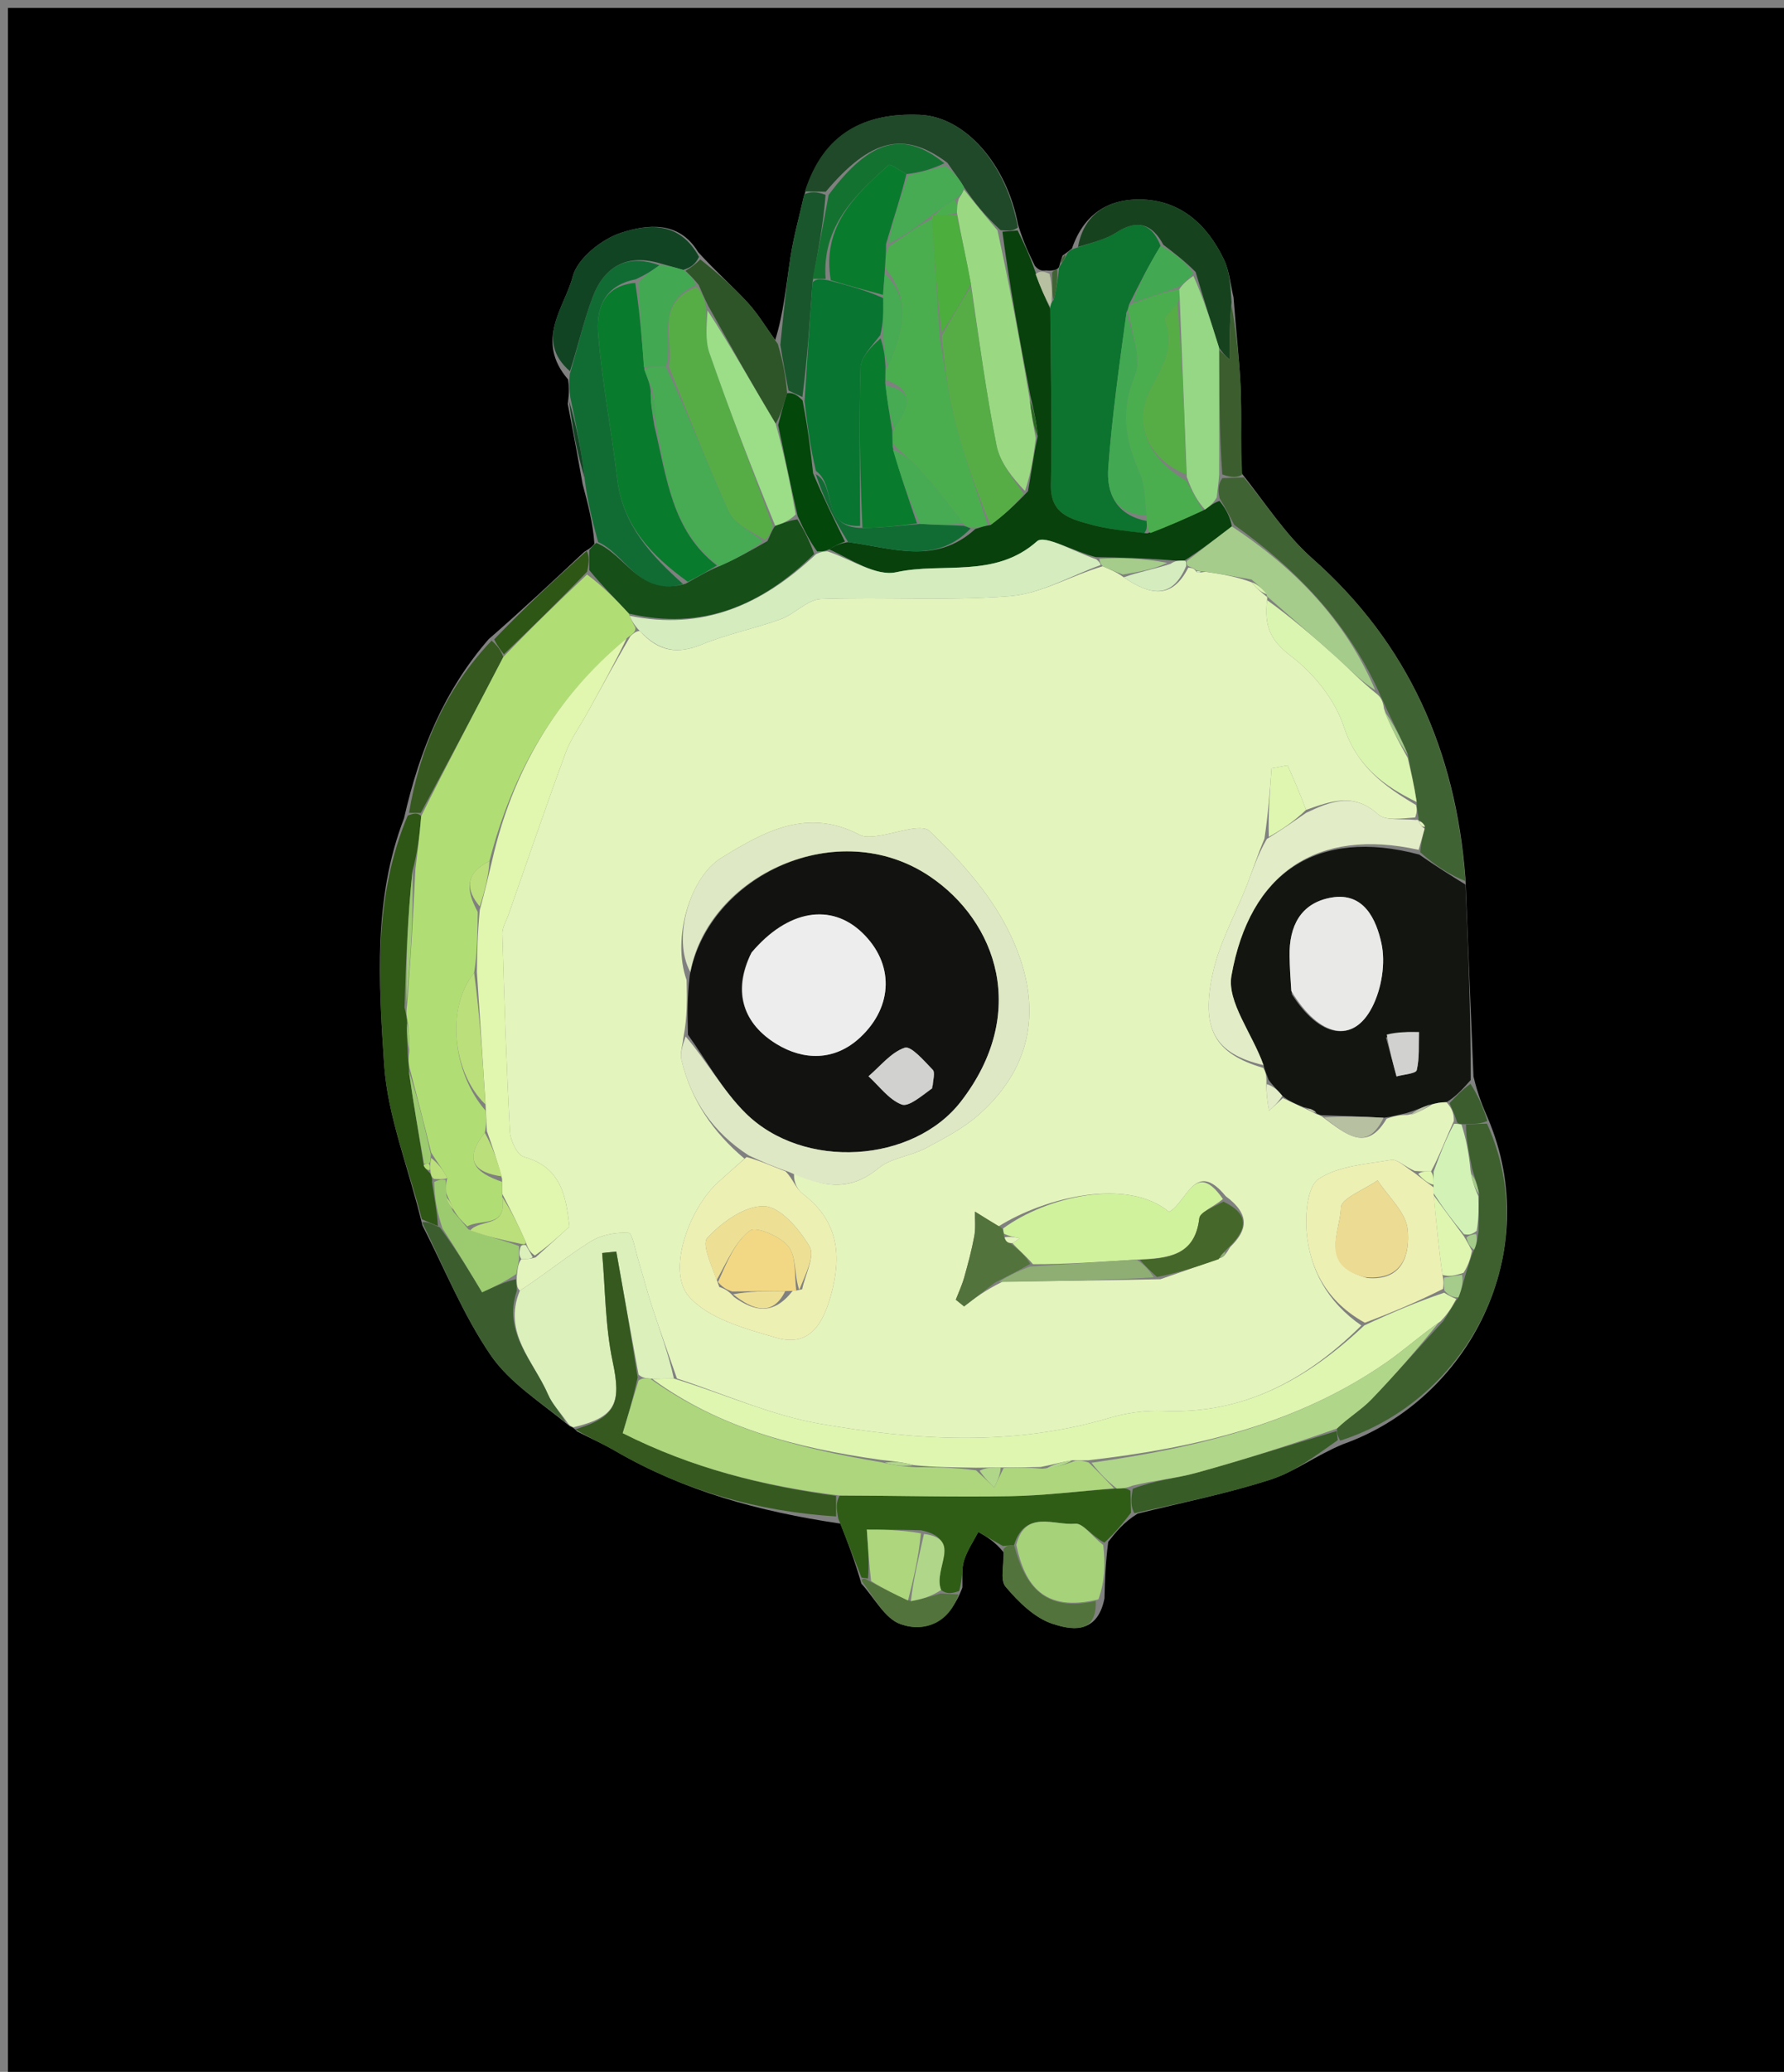 <svg version="1.1" id="Layer_1" xmlns="http://www.w3.org/2000/svg" xmlns:xlink="http://www.w3.org/1999/xlink" x="0px" y="0px"
	 width="100%" viewBox="0 0 224 260" enable-background="new 0 0 224 260" xml:space="preserve">
<rect x="0" y="0" width="224" height="260" fill="#808080" stroke="none"/>
<path fill="#000000" opacity="1" stroke="none" 
	d="
M1,97 
	C1,64.667 1,32.833 1,1 
	C75.667,1 150.333,1 225,1 
	C225,87.667 225,174.333 225,261 
	C150.333,261 75.667,261 1,261 
	C1,206.5 1,152 1,97 
M131.377,33.935 
	C130.933,33.976 130.489,34.018 129.94,33.357 
	C129.218,31.877 128.496,30.397 127.824,28.175 
	C126.415,20.698 121.236,14.642 115.503,14.411 
	C108.423,14.125 103.4,16.722 100.906,24.738 
	C100.348,27.219 99.654,29.679 99.265,32.186 
	C98.715,35.734 98.39,39.317 97.335,42.666 
	C96.183,41.079 95.167,39.368 93.848,37.936 
	C92.006,35.936 89.939,34.145 87.66,31.636 
	C85.262,27.655 81.25,28.16 78.005,29.204 
	C75.552,29.994 72.495,32.431 71.91,34.703 
	C70.924,38.523 67.081,42.7 71.332,47.624 
	C71.424,48.369 71.516,49.114 71.286,50.671 
	C71.88,53.785 72.475,56.898 73.155,60.762 
	C73.802,63.181 74.449,65.599 74.632,68.241 
	C74.417,68.504 74.203,68.767 73.349,69.257 
	C69.562,72.809 65.774,76.362 61.36,80.206 
	C55.893,86.511 52.723,93.901 50.727,102.695 
	C46.857,112.729 47.549,123.264 48.228,133.567 
	C48.66,140.121 51.311,146.53 53.034,153.772 
	C55.832,159.231 58.159,165.012 61.591,170.039 
	C63.971,173.523 67.873,175.968 71.56,178.996 
	C71.56,178.996 72.026,179.108 72.444,179.633 
	C74.053,180.448 75.707,181.187 77.264,182.091 
	C85.85,187.073 95.164,189.672 105.519,191.202 
	C106.404,193.461 107.289,195.72 108.154,198.734 
	C109.777,200.497 111.097,203.131 113.091,203.822 
	C116.222,204.908 119.228,203.559 120.833,199.236 
	C120.883,198.104 120.719,196.906 121.038,195.855 
	C121.422,194.589 122.217,193.447 122.835,192.251 
	C123.865,192.838 124.896,193.424 126.05,194.845 
	C126.081,196.304 125.53,198.255 126.262,199.121 
	C127.879,201.034 129.93,203.064 132.205,203.792 
	C134.197,204.428 137.746,205.332 138.679,200.578 
	C138.736,198.418 138.794,196.259 139.151,193.493 
	C140.103,192.275 141.055,191.058 142.837,189.951 
	C148.418,188.56 154.085,187.435 159.546,185.672 
	C162.551,184.702 165.209,182.657 168.616,181.238 
	C184.471,175.623 193.978,157.121 186.817,140.33 
	C186.202,138.903 185.588,137.476 185.017,135.107 
	C184.679,127.073 184.34,119.038 183.997,110.126 
	C182.772,94.27 176.859,80.746 164.736,70.045 
	C161.457,67.149 159.007,63.313 155.763,59.202 
	C155.778,55.665 155.917,52.122 155.772,48.591 
	C155.627,45.083 155.196,41.587 154.883,37.311 
	C154.499,35.723 154.372,34.011 153.682,32.569 
	C151.56,28.132 148.158,25.047 143.042,25.023 
	C139.133,25.004 136.078,26.86 134.592,31.197 
	C134.346,31.362 134.147,31.571 133.419,32.071 
	C133.288,32.449 133.157,32.828 132.984,33.445 
	C132.984,33.445 132.974,33.688 132.506,33.854 
	C132.506,33.854 132.04,34.021 131.377,33.935 
z"/>
<path fill="#131511" opacity="1" stroke="none" 
	d="
M184.001,111.003 
	C184.34,119.038 184.679,127.073 184.66,135.541 
	C183.533,136.799 182.764,137.625 181.626,138.315 
	C180.775,138.321 180.291,138.461 179.496,138.631 
	C178.431,139.013 177.677,139.366 176.553,139.696 
	C175.489,139.914 174.795,140.153 173.723,140.272 
	C170.895,140.104 168.443,140.056 165.821,139.942 
	C165.651,139.877 165.291,139.813 165.186,139.534 
	C164.719,139.172 164.357,139.089 163.675,138.942 
	C162.595,138.52 161.834,138.161 161.011,137.523 
	C160.41,136.778 159.871,136.312 159.286,135.512 
	C159.032,134.79 158.823,134.402 158.65,133.667 
	C157.229,129.678 154.043,125.732 154.622,122.449 
	C156.898,109.521 165.399,103.818 178.205,107.245 
	C180.271,108.694 182.136,109.848 184.001,111.003 
M162.209,124.776 
	C165.688,130.224 169.926,131.021 172.302,126.364 
	C173.481,124.053 173.999,120.852 173.448,118.356 
	C172.815,115.488 171.314,111.916 167.164,112.639 
	C163.318,113.31 161.851,116.221 161.921,119.963 
	C161.945,121.289 162.011,122.615 162.209,124.776 
M174.031,130.201 
	C174.47,131.829 174.909,133.456 175.349,135.084 
	C176.234,134.832 177.782,134.737 177.886,134.3 
	C178.249,132.771 178.114,131.124 178.168,129.522 
	C176.852,129.5 175.536,129.478 174.031,130.201 
z"/>
<path fill="#0C742E" opacity="1" stroke="none" 
	d="
M133.995,31.824 
	C134.147,31.571 134.346,31.362 135.162,31.096 
	C137.217,30.408 138.842,30.038 140.155,29.187 
	C142.812,27.466 144.646,28.084 145.726,30.859 
	C144.207,33.329 143.033,35.655 141.778,38.186 
	C141.698,38.392 141.656,38.833 141.455,39.146 
	C140.53,45.867 139.633,52.263 139.154,58.689 
	C138.916,61.89 140.119,64.633 143.967,65.378 
	C144.01,66.074 144.039,66.471 143.652,66.913 
	C141.139,66.594 138.997,66.394 136.958,65.825 
	C134.45,65.125 131.869,64.568 131.952,60.841 
	C132.116,53.483 131.919,46.117 131.876,38.532 
	C131.88,38.309 132.043,37.894 132.295,37.632 
	C132.69,36.143 132.832,34.915 132.974,33.688 
	C132.974,33.688 132.984,33.445 133.237,33.149 
	C133.659,32.51 133.827,32.167 133.995,31.824 
z"/>
<path fill="#DBF0BB" opacity="1" stroke="none" 
	d="
M72.026,179.108 
	C72.026,179.108 71.56,178.996 71.29,178.585 
	C70.279,177.137 69.326,176.19 68.833,175.046 
	C67.024,170.845 63.075,167.259 65.274,161.966 
	C68.479,159.88 71.212,157.629 74.19,155.775 
	C75.517,154.95 77.361,154.612 78.926,154.718 
	C79.415,154.751 79.785,156.95 80.16,158.173 
	C80.772,160.172 81.291,162.201 81.946,164.185 
	C82.92,167.135 83.978,170.057 84.612,172.995 
	C83.451,173.014 82.677,173.029 81.634,173.006 
	C81.004,172.94 80.642,172.912 80.175,172.5 
	C79.172,167.097 78.276,162.078 77.38,157.059 
	C76.789,157.121 76.198,157.183 75.608,157.245 
	C76.011,161.798 75.986,166.441 76.931,170.878 
	C78.04,176.081 77.342,177.825 72.026,179.108 
z"/>
<path fill="#08410B" opacity="1" stroke="none" 
	d="
M131.872,38.754 
	C131.919,46.117 132.116,53.483 131.952,60.841 
	C131.869,64.568 134.45,65.125 136.958,65.825 
	C138.997,66.394 141.139,66.594 144.038,66.934 
	C146.909,65.959 148.978,65.009 151.294,63.949 
	C151.949,63.486 152.357,63.133 153.117,62.859 
	C153.969,63.913 154.467,64.889 154.671,66.06 
	C152.595,67.634 150.813,69.014 148.706,70.354 
	C147.948,70.343 147.514,70.372 146.669,70.275 
	C143.501,70.051 140.745,69.952 137.611,69.916 
	C134.823,69.217 131.175,67.064 130.208,67.925 
	C124.913,72.637 118.362,70.53 112.541,71.806 
	C109.981,72.368 106.811,70.15 104.114,68.933 
	C104.902,68.434 105.496,68.197 106.491,68.03 
	C112.112,68.783 117.489,70.925 122.469,66.377 
	C123.192,66.151 123.601,66.009 124.366,65.886 
	C126.115,64.601 127.509,63.298 129.075,61.642 
	C129.515,59.188 129.784,57.088 130.295,54.751 
	C130.163,52.975 129.788,51.438 129.332,49.477 
	C127.993,42.404 126.737,35.755 125.863,29.076 
	C126.756,29.003 127.265,28.96 127.773,28.917 
	C128.496,30.397 129.218,31.877 129.976,34.048 
	C130.632,36.077 131.252,37.416 131.872,38.754 
z"/>
<path fill="#406333" opacity="1" stroke="none" 
	d="
M154.965,65.865 
	C154.467,64.889 153.969,63.913 153.127,62.508 
	C152.888,61.384 152.994,60.69 153.484,60 
	C154.638,59.972 155.407,59.941 156.177,59.909 
	C159.007,63.313 161.457,67.149 164.736,70.045 
	C176.859,80.746 182.772,94.27 183.999,110.565 
	C182.136,109.848 180.271,108.694 178.321,106.941 
	C178.452,105.558 178.667,104.773 178.924,103.712 
	C178.668,103.241 178.371,103.045 178.079,102.881 
	C178.084,102.913 178.121,102.859 178.094,102.548 
	C177.977,101.832 177.886,101.427 177.881,100.644 
	C177.56,98.544 177.155,96.823 176.792,94.754 
	C175.896,92.604 174.957,90.802 173.982,88.707 
	C173.651,87.928 173.355,87.442 173.026,86.604 
	C168.914,77.748 162.541,71.274 154.965,65.865 
z"/>
<path fill="#2F5D16" opacity="1" stroke="none" 
	d="
M142.007,189.841 
	C141.055,191.058 140.103,192.275 138.671,193.584 
	C137.124,192.803 135.975,191.117 135.003,191.214 
	C132.413,191.471 128.718,189.398 127.325,193.891 
	C126.672,193.944 126.299,193.977 125.926,194.01 
	C124.896,193.424 123.865,192.838 122.835,192.251 
	C122.217,193.447 121.422,194.589 121.038,195.855 
	C120.719,196.906 120.883,198.104 120.432,199.659 
	C119.393,200.042 118.755,200.003 118.169,199.529 
	C117.092,196.892 120.932,193.123 115.636,192.034 
	C112.966,191.955 110.68,191.955 108.838,191.955 
	C109.021,194.632 109.141,196.373 108.988,198.084 
	C108.536,198.028 108.355,198.003 108.174,197.978 
	C107.289,195.72 106.404,193.461 105.251,190.569 
	C104.982,189.197 104.98,188.459 105.432,187.678 
	C112.87,187.694 119.855,187.887 126.835,187.761 
	C131.189,187.682 135.534,187.123 140.226,186.797 
	C141.023,186.773 141.477,186.732 141.946,187.084 
	C141.976,188.266 141.992,189.054 142.007,189.841 
z"/>
<path fill="#3D602E" opacity="1" stroke="none" 
	d="
M186.705,141.007 
	C193.978,157.121 184.471,175.623 168.271,180.789 
	C167.891,180.09 167.857,179.839 167.874,179.264 
	C169.356,177.846 170.949,176.908 172.185,175.626 
	C175.201,172.495 178.053,169.205 181.211,165.794 
	C181.915,164.742 182.378,163.876 183.122,162.807 
	C183.569,161.717 183.737,160.829 184.093,159.69 
	C184.46,158.62 184.638,157.802 185.095,156.823 
	C185.442,156.059 185.51,155.454 185.656,154.461 
	C185.697,152.758 185.66,151.443 185.706,149.789 
	C185.487,148.64 185.184,147.83 184.835,146.647 
	C184.424,144.563 184.059,142.853 184.071,141.11 
	C185.2,141.053 185.952,141.03 186.705,141.007 
z"/>
<path fill="#116C34" opacity="1" stroke="none" 
	d="
M75.097,68.018 
	C74.449,65.599 73.802,63.181 73.437,60.309 
	C73.015,56.524 72.311,53.191 71.607,49.858 
	C71.516,49.114 71.424,48.369 71.542,46.961 
	C72.625,43.286 73.307,40.203 74.415,37.282 
	C75.908,33.342 78.831,31.805 82.804,33.297 
	C81.801,34.01 80.999,34.512 79.815,35.054 
	C75.61,35.873 74.868,38.994 75.112,41.958 
	C75.61,48.035 76.79,54.054 77.507,60.118 
	C78.192,65.912 81.751,69.695 85.773,73.297 
	C80.308,74.97 78.673,69.661 75.097,68.018 
z"/>
<path fill="#164F18" opacity="1" stroke="none" 
	d="
M74.864,68.129 
	C78.673,69.661 80.308,74.97 86.102,73.247 
	C87.796,72.294 88.903,71.628 90.312,71.055 
	C92.446,70.124 94.277,69.1 96.356,67.899 
	C96.744,67.146 96.885,66.57 97.339,65.981 
	C98.397,65.639 99.143,65.309 100.125,65.181 
	C101.02,66.652 101.678,67.921 102.222,69.519 
	C95.616,76.012 88.151,79.158 78.952,76.994 
	C77.22,75.11 75.603,73.509 73.99,71.548 
	C73.993,70.469 73.99,69.75 73.988,69.031 
	C74.203,68.767 74.417,68.504 74.864,68.129 
z"/>
<path fill="#35591E" opacity="1" stroke="none" 
	d="
M104.978,187.72 
	C104.98,188.459 104.982,189.197 104.981,190.301 
	C95.164,189.672 85.85,187.073 77.264,182.091 
	C75.707,181.187 74.053,180.448 72.235,179.371 
	C77.342,177.825 78.04,176.081 76.931,170.878 
	C75.986,166.441 76.011,161.798 75.608,157.245 
	C76.198,157.183 76.789,157.121 77.38,157.059 
	C78.276,162.078 79.172,167.097 80.063,172.864 
	C79.462,175.597 78.868,177.583 78.188,179.852 
	C86.808,184.199 95.735,186.477 104.978,187.72 
z"/>
<path fill="#2E5615" opacity="1" stroke="none" 
	d="
M52.967,153.004 
	C51.311,146.53 48.66,140.121 48.228,133.567 
	C47.549,123.264 46.857,112.729 51.191,102.352 
	C52.049,102.01 52.442,102.01 52.888,102.406 
	C52.681,104.885 52.422,106.97 51.798,109.253 
	C51.195,115.003 50.957,120.554 50.792,126.425 
	C50.967,127.17 51.068,127.595 51.097,128.412 
	C51.088,129.857 51.152,130.91 51.187,132.301 
	C51.244,133.079 51.33,133.52 51.336,134.385 
	C51.919,138.551 52.582,142.293 53.205,146.284 
	C53.436,146.709 53.706,146.884 54.043,147.286 
	C54.11,147.512 54.311,147.938 54.244,148.32 
	C54.544,150.451 54.912,152.199 54.981,153.858 
	C54.11,153.513 53.539,153.259 52.967,153.004 
z"/>
<path fill="#1F4928" opacity="1" stroke="none" 
	d="
M127.799,28.546 
	C127.265,28.96 126.756,29.003 125.626,28.877 
	C123.679,27.072 122.355,25.436 121.039,23.485 
	C120.388,22.367 119.727,21.565 118.95,20.422 
	C113.467,16.322 109.25,17.461 103.683,24.058 
	C102.556,24.034 101.805,24.026 101.054,24.019 
	C103.4,16.722 108.423,14.125 115.503,14.411 
	C121.236,14.642 126.415,20.698 127.799,28.546 
z"/>
<path fill="#3C5E2F" opacity="1" stroke="none" 
	d="
M53.001,153.388 
	C53.539,153.259 54.11,153.513 55.252,154.049 
	C57.505,157.133 59.188,159.935 60.534,162.175 
	C62.091,161.455 63.398,160.851 64.777,160.53 
	C64.866,161.197 64.884,161.581 64.902,161.964 
	C63.075,167.259 67.024,170.845 68.833,175.046 
	C69.326,176.19 70.279,177.137 71.058,178.526 
	C67.873,175.968 63.971,173.523 61.591,170.039 
	C58.159,165.012 55.832,159.231 53.001,153.388 
z"/>
<path fill="#16431E" opacity="1" stroke="none" 
	d="
M146.071,30.713 
	C144.646,28.084 142.812,27.466 140.155,29.187 
	C138.842,30.038 137.217,30.408 135.355,30.994 
	C136.078,26.86 139.133,25.004 143.042,25.023 
	C148.158,25.047 151.56,28.132 153.682,32.569 
	C154.372,34.011 154.499,35.723 154.635,37.934 
	C154.387,40.681 154.387,42.804 154.387,45.109 
	C153.823,44.597 153.473,44.279 153.047,43.576 
	C152.025,40.283 151.078,37.375 150.123,34.133 
	C148.767,32.771 147.419,31.742 146.071,30.713 
z"/>
<path fill="#A6D27A" opacity="1" stroke="none" 
	d="
M127.605,193.871 
	C128.718,189.398 132.413,191.471 135.003,191.214 
	C135.975,191.117 137.124,192.803 138.522,193.888 
	C138.794,196.259 138.736,198.418 137.917,200.709 
	C131.176,202.349 128.693,199.066 127.605,193.871 
z"/>
<path fill="#114423" opacity="1" stroke="none" 
	d="
M83.004,33.086 
	C78.831,31.805 75.908,33.342 74.415,37.282 
	C73.307,40.203 72.625,43.286 71.566,46.584 
	C67.081,42.7 70.924,38.523 71.91,34.703 
	C72.495,32.431 75.552,29.994 78.005,29.204 
	C81.25,28.16 85.262,27.655 87.773,32.229 
	C87.282,33.21 86.679,33.598 85.772,33.869 
	C84.647,33.53 83.825,33.308 83.004,33.086 
z"/>
<path fill="#375C26" opacity="1" stroke="none" 
	d="
M167.823,179.587 
	C167.857,179.839 167.891,180.09 167.975,180.719 
	C165.209,182.657 162.551,184.702 159.546,185.672 
	C154.085,187.435 148.418,188.56 142.422,189.896 
	C141.992,189.054 141.976,188.266 142.234,186.825 
	C145.077,185.738 147.705,185.52 150.203,184.831 
	C156.109,183.202 161.953,181.35 167.823,179.587 
z"/>
<path fill="#2E5528" opacity="1" stroke="none" 
	d="
M86.076,33.986 
	C86.679,33.598 87.282,33.21 87.927,32.543 
	C89.939,34.145 92.006,35.936 93.848,37.936 
	C95.167,39.368 96.183,41.079 97.664,43.173 
	C98.328,45.457 98.663,47.234 98.824,49.347 
	C98.335,50.9 98.02,52.117 97.391,53.169 
	C94.422,48.229 91.769,43.455 88.948,38.43 
	C88.46,37.454 88.141,36.727 87.722,35.746 
	C87.107,34.99 86.591,34.488 86.076,33.986 
z"/>
<path fill="#1A562C" opacity="1" stroke="none" 
	d="
M98.998,49.01 
	C98.663,47.234 98.328,45.457 97.981,43.283 
	C98.39,39.317 98.715,35.734 99.265,32.186 
	C99.654,29.679 100.348,27.219 100.98,24.378 
	C101.805,24.026 102.556,24.034 103.663,24.452 
	C103.356,28.239 102.693,31.616 102.019,35.436 
	C101.672,40.564 101.338,45.249 100.749,49.825 
	C99.996,49.481 99.497,49.245 98.998,49.01 
z"/>
<path fill="#35591E" opacity="1" stroke="none" 
	d="
M52.836,102.01 
	C52.442,102.01 52.049,102.01 51.36,102.007 
	C52.723,93.901 55.893,86.511 61.729,80.39 
	C62.487,81.085 62.877,81.596 63.196,82.453 
	C59.695,89.203 56.266,95.606 52.836,102.01 
z"/>
<path fill="#52733B" opacity="1" stroke="none" 
	d="
M127.325,193.891 
	C128.693,199.066 131.176,202.349 137.579,200.923 
	C137.746,205.332 134.197,204.428 132.205,203.792 
	C129.93,203.064 127.879,201.034 126.262,199.121 
	C125.53,198.255 126.081,196.304 125.988,194.428 
	C126.299,193.977 126.672,193.944 127.325,193.891 
z"/>
<path fill="#3C5E2F" opacity="1" stroke="none" 
	d="
M153.123,43.962 
	C153.473,44.279 153.823,44.597 154.387,45.109 
	C154.387,42.804 154.387,40.681 154.638,38.322 
	C155.196,41.587 155.627,45.083 155.772,48.591 
	C155.917,52.122 155.778,55.665 155.97,59.556 
	C155.407,59.941 154.638,59.972 153.463,59.533 
	C153.079,54.029 153.101,48.995 153.123,43.962 
z"/>
<path fill="#2E5615" opacity="1" stroke="none" 
	d="
M63.267,82.107 
	C62.877,81.596 62.487,81.085 62.042,80.244 
	C65.774,76.362 69.562,72.809 73.668,69.144 
	C73.99,69.75 73.993,70.469 73.715,71.738 
	C70.045,75.561 66.656,78.834 63.267,82.107 
z"/>
<path fill="#52733B" opacity="1" stroke="none" 
	d="
M108.164,198.356 
	C108.355,198.003 108.536,198.028 109.103,198.383 
	C110.999,199.427 112.506,200.141 114.368,200.933 
	C115.854,200.663 116.986,200.313 118.118,199.964 
	C118.755,200.003 119.393,200.042 120.347,200.084 
	C119.228,203.559 116.222,204.908 113.091,203.822 
	C111.097,203.131 109.777,200.497 108.164,198.356 
z"/>
<path fill="#114423" opacity="1" stroke="none" 
	d="
M71.446,50.265 
	C72.311,53.191 73.015,56.524 73.394,59.934 
	C72.475,56.898 71.88,53.785 71.446,50.265 
z"/>
<path fill="#3C5E2F" opacity="1" stroke="none" 
	d="
M186.761,140.669 
	C185.952,141.03 185.2,141.053 183.881,141.08 
	C183.315,141.085 182.938,141.01 182.903,140.664 
	C182.577,139.696 182.286,139.073 181.995,138.451 
	C182.764,137.625 183.533,136.799 184.638,136.012 
	C185.588,137.476 186.202,138.903 186.761,140.669 
z"/>
<path fill="#B8C0A2" opacity="1" stroke="none" 
	d="
M131.876,38.532 
	C131.252,37.416 130.632,36.077 130.029,34.398 
	C130.489,34.018 130.933,33.976 131.778,34.362 
	C132.135,35.824 132.089,36.859 132.043,37.894 
	C132.043,37.894 131.88,38.309 131.876,38.532 
z"/>
<path fill="#406333" opacity="1" stroke="none" 
	d="
M132.295,37.632 
	C132.089,36.859 132.135,35.824 132.11,34.405 
	C132.04,34.021 132.506,33.854 132.74,33.771 
	C132.832,34.915 132.69,36.143 132.295,37.632 
z"/>
<path fill="#406333" opacity="1" stroke="none" 
	d="
M133.707,31.948 
	C133.827,32.167 133.659,32.51 133.258,33.03 
	C133.157,32.828 133.288,32.449 133.707,31.948 
z"/>
<path fill="#E4F4BD" opacity="1" stroke="none" 
	d="
M181.626,138.315 
	C182.286,139.073 182.577,139.696 182.543,140.678 
	C181.481,143.034 180.744,145.031 179.675,147.02 
	C178.899,147.012 178.456,147.011 177.641,146.948 
	C176.397,146.415 175.441,145.434 174.67,145.563 
	C171.558,146.082 168.093,146.31 165.587,147.928 
	C164.192,148.829 163.857,152.306 164.049,154.536 
	C164.464,159.35 166.68,163.397 170.934,166.337 
	C163.918,173.284 156.001,177.48 146.064,177.061 
	C143.8,176.966 141.418,177.305 139.24,177.951 
	C127.155,181.532 114.933,180.772 102.837,178.649 
	C96.748,177.58 90.936,174.928 84.999,172.991 
	C83.978,170.057 82.92,167.135 81.946,164.185 
	C81.291,162.201 80.772,160.172 80.16,158.173 
	C79.785,156.95 79.415,154.751 78.926,154.718 
	C77.361,154.612 75.517,154.95 74.19,155.775 
	C71.212,157.629 68.479,159.88 65.274,161.966 
	C64.884,161.581 64.866,161.197 64.888,160.165 
	C65.005,159.013 65.083,158.51 65.465,158.005 
	C66.175,158.003 66.581,158.004 67.252,157.791 
	C68.828,156.378 70.14,155.178 71.504,153.931 
	C71.073,150.159 70.494,146.466 65.784,145.178 
	C64.948,144.949 64.091,143.131 64.03,142.005 
	C63.587,133.732 63.321,125.448 63.077,117.166 
	C63.054,116.399 63.561,115.614 63.832,114.841 
	C66.215,108.04 68.543,101.218 71.026,94.454 
	C71.656,92.736 72.785,91.202 73.68,89.581 
	C75.451,86.372 77.219,83.161 79.17,79.806 
	C79.586,79.457 79.805,79.238 80.314,79.171 
	C82.719,81.827 85.109,82.118 88.131,80.878 
	C91.327,79.565 94.777,78.885 98.034,77.704 
	C99.799,77.063 101.368,75.242 103.072,75.178 
	C110.988,74.882 118.955,75.441 126.833,74.811 
	C130.7,74.501 134.414,72.27 138.462,71.059 
	C139.476,71.506 140.225,71.804 141.096,72.45 
	C144.272,74.607 147.113,75.358 149.2,71.243 
	C149.73,71.262 149.996,71.377 150.228,71.784 
	C150.48,71.909 150.724,71.84 151.372,71.752 
	C153.567,72.066 155.359,72.398 157.153,73.076 
	C157.807,73.905 158.457,74.388 159.094,74.919 
	C159.082,74.968 159.143,74.888 159.098,75.308 
	C158.714,78.56 159.51,80.385 162.091,82.333 
	C164.957,84.496 167.634,87.827 168.735,91.192 
	C170.358,96.152 173.794,98.663 177.795,101.023 
	C177.886,101.427 177.977,101.832 177.685,102.585 
	C175.855,102.718 173.948,103.011 173.045,102.194 
	C169.934,99.38 167.035,100.576 163.988,101.633 
	C163.208,99.521 162.439,97.781 161.669,96.041 
	C160.999,96.167 160.328,96.293 159.658,96.419 
	C159.444,99.276 159.23,102.132 158.765,105.255 
	C157.872,107.357 157.285,109.213 156.579,111.023 
	C155.162,114.654 153.187,118.148 152.329,121.901 
	C150.676,129.134 152.531,132.23 158.614,134.014 
	C158.823,134.402 159.032,134.79 159.012,135.715 
	C158.972,137.3 159.159,138.348 159.347,139.395 
	C159.923,138.864 160.498,138.333 161.073,137.802 
	C161.834,138.161 162.595,138.52 163.869,139.114 
	C164.685,139.504 164.988,139.658 165.291,139.813 
	C165.291,139.813 165.651,139.877 166.069,140.174 
	C169.045,142.374 171.606,144.632 174.1,140.392 
	C174.795,140.153 175.489,139.914 176.745,139.914 
	C178.14,139.636 178.974,139.119 179.808,138.602 
	C180.291,138.461 180.775,138.321 181.626,138.315 
M145.709,160.531 
	C148.145,159.693 150.582,158.856 153.433,157.783 
	C153.717,157.618 153.932,157.389 154.465,156.496 
	C156.613,154.4 157.044,152.44 153.898,150.108 
	C150.033,145.385 149.02,150.949 146.779,152.081 
	C141.602,147.761 131.33,150.183 125.383,153.897 
	C124.394,153.28 123.405,152.663 122.416,152.047 
	C122.398,153.077 122.515,154.132 122.331,155.132 
	C122.008,156.887 121.54,158.62 121.055,160.341 
	C120.788,161.285 120.363,162.185 120.01,163.104 
	C120.356,163.384 120.702,163.663 121.049,163.943 
	C122.353,162.939 123.657,161.936 125.901,160.832 
	C132.23,160.761 138.559,160.689 145.709,160.531 
M93.48,145.407 
	C92.374,146.391 91.259,147.365 90.164,148.362 
	C86.485,151.711 83.703,159.502 86.497,162.696 
	C88.957,165.508 93.588,166.744 97.492,167.88 
	C101.548,169.061 103.308,166.235 104.317,162.605 
	C105.726,157.535 105.283,153.198 100.769,149.797 
	C99.945,149.176 99.573,147.956 99.731,147.11 
	C103.353,149.034 106.749,149.54 110.308,146.603 
	C111.89,145.298 114.334,145.1 116.225,144.095 
	C118.597,142.834 121.062,141.548 123.037,139.772 
	C130.545,133.017 130.694,124.714 126.447,116.456 
	C124.106,111.904 120.454,107.861 116.721,104.291 
	C115.643,103.26 112.237,104.694 109.892,104.936 
	C109.244,105.003 108.47,105.044 107.929,104.761 
	C101.363,101.319 95.958,104.326 90.521,107.685 
	C86.659,110.072 84.334,117.754 86.206,122.984 
	C86.264,125.273 86.322,127.563 85.794,130.289 
	C85.704,131.2 85.365,132.171 85.565,133.013 
	C86.774,138.109 89.578,142.134 93.48,145.407 
M78.46,152.492 
	C78.46,152.492 78.517,152.465 78.46,152.492 
z"/>
<path fill="#E9E9E8" opacity="1" stroke="none" 
	d="
M162.133,124.358 
	C162.011,122.615 161.945,121.289 161.921,119.963 
	C161.851,116.221 163.318,113.31 167.164,112.639 
	C171.314,111.916 172.815,115.488 173.448,118.356 
	C173.999,120.852 173.481,124.053 172.302,126.364 
	C169.926,131.021 165.688,130.224 162.133,124.358 
z"/>
<path fill="#E2ECC6" opacity="1" stroke="none" 
	d="
M158.65,133.667 
	C152.531,132.23 150.676,129.134 152.329,121.901 
	C153.187,118.148 155.162,114.654 156.579,111.023 
	C157.285,109.213 157.872,107.357 159.061,105.287 
	C161.072,104.036 162.536,103.02 164,102.005 
	C167.035,100.576 169.934,99.38 173.045,102.194 
	C173.948,103.011 175.855,102.718 177.711,102.896 
	C178.121,102.859 178.084,102.913 178.158,103.107 
	C178.383,103.592 178.6,103.82 178.882,103.987 
	C178.667,104.773 178.452,105.558 178.12,106.647 
	C165.399,103.818 156.898,109.521 154.622,122.449 
	C154.043,125.732 157.229,129.678 158.65,133.667 
z"/>
<path fill="#D1D1CF" opacity="1" stroke="none" 
	d="
M174.125,129.829 
	C175.536,129.478 176.852,129.5 178.168,129.522 
	C178.114,131.124 178.249,132.771 177.886,134.3 
	C177.782,134.737 176.234,134.832 175.349,135.084 
	C174.909,133.456 174.47,131.829 174.125,129.829 
z"/>
<path fill="#B8C0A2" opacity="1" stroke="none" 
	d="
M173.723,140.272 
	C171.606,144.632 169.045,142.374 166.239,140.239 
	C168.443,140.056 170.895,140.104 173.723,140.272 
z"/>
<path fill="#E2ECC6" opacity="1" stroke="none" 
	d="
M161.011,137.523 
	C160.498,138.333 159.923,138.864 159.347,139.395 
	C159.159,138.348 158.972,137.3 159.058,136.049 
	C159.871,136.312 160.41,136.778 161.011,137.523 
z"/>
<path fill="#B8C0A2" opacity="1" stroke="none" 
	d="
M179.496,138.631 
	C178.974,139.119 178.14,139.636 177.115,139.935 
	C177.677,139.366 178.431,139.013 179.496,138.631 
z"/>
<path fill="#B8C0A2" opacity="1" stroke="none" 
	d="
M165.186,139.534 
	C164.988,139.658 164.685,139.504 164.188,139.178 
	C164.357,139.089 164.719,139.172 165.186,139.534 
z"/>
<path fill="#4AAE4E" opacity="1" stroke="none" 
	d="
M151.046,64.058 
	C148.978,65.009 146.909,65.959 144.455,66.889 
	C144.039,66.471 144.01,66.074 143.982,64.96 
	C143.719,62.638 143.769,60.895 143.131,59.457 
	C141.329,55.398 140.609,51.659 142.48,47.172 
	C143.427,44.902 142.007,41.644 141.656,38.833 
	C141.656,38.833 141.698,38.392 142.148,38.147 
	C144.402,37.267 146.207,36.634 148.063,36.323 
	C148.124,37.081 148.135,37.516 147.823,38.128 
	C147.066,38.962 146.117,39.81 146.279,40.249 
	C147.496,43.558 146.004,45.953 144.479,48.805 
	C142.138,53.182 144.272,57.717 148.956,60.332 
	C149.706,61.793 150.376,62.926 151.046,64.058 
z"/>
<path fill="#42A952" opacity="1" stroke="none" 
	d="
M141.455,39.146 
	C142.007,41.644 143.427,44.902 142.48,47.172 
	C140.609,51.659 141.329,55.398 143.131,59.457 
	C143.769,60.895 143.719,62.638 143.969,64.661 
	C140.119,64.633 138.916,61.89 139.154,58.689 
	C139.633,52.263 140.53,45.867 141.455,39.146 
z"/>
<path fill="#42A952" opacity="1" stroke="none" 
	d="
M148.012,36 
	C146.207,36.634 144.402,37.267 142.228,37.941 
	C143.033,35.655 144.207,33.329 145.726,30.859 
	C147.419,31.742 148.767,32.771 149.835,34.294 
	C149.041,35.193 148.526,35.596 148.012,36 
z"/>
<path fill="#DEF6B0" opacity="1" stroke="none" 
	d="
M84.612,172.995 
	C90.936,174.928 96.748,177.58 102.837,178.649 
	C114.933,180.772 127.155,181.532 139.24,177.951 
	C141.418,177.305 143.8,176.966 146.064,177.061 
	C156.001,177.48 163.918,173.284 171.303,166.327 
	C174.885,164.662 178.027,163.343 181.331,162.224 
	C181.942,162.62 182.392,162.815 182.842,163.01 
	C182.378,163.876 181.915,164.742 180.866,165.818 
	C178.222,167.68 176.253,169.459 174.092,170.96 
	C162.941,178.703 150.192,181.696 136.653,183.253 
	C135.883,183.26 135.443,183.292 134.649,183.249 
	C133.218,183.491 132.142,183.809 130.646,184.098 
	C128.824,184.119 127.422,184.168 125.642,184.157 
	C124.502,184.143 123.74,184.189 122.535,184.186 
	C119.707,184.134 117.322,184.129 114.704,183.859 
	C113.312,183.483 112.153,183.371 110.573,183.201 
	C100.04,181.72 90.321,179.2 81.903,173.044 
	C82.677,173.029 83.451,173.014 84.612,172.995 
z"/>
<path fill="#ADD67D" opacity="1" stroke="none" 
	d="
M135.003,183.324 
	C135.443,183.292 135.883,183.26 136.71,183.537 
	C138.025,184.824 138.954,185.802 139.884,186.779 
	C135.534,187.123 131.189,187.682 126.835,187.761 
	C119.855,187.887 112.87,187.694 105.432,187.678 
	C95.735,186.477 86.808,184.199 78.188,179.852 
	C78.868,177.583 79.462,175.597 80.169,173.248 
	C80.642,172.912 81.004,172.94 81.634,173.006 
	C90.321,179.2 100.04,181.72 110.665,183.496 
	C112.432,183.94 113.685,184.032 114.937,184.124 
	C117.322,184.129 119.707,184.134 122.558,184.515 
	C123.625,185.485 124.227,186.079 124.828,186.672 
	C125.226,185.854 125.623,185.035 126.02,184.217 
	C127.422,184.168 128.824,184.119 130.878,184.312 
	C132.688,184.144 133.846,183.734 135.003,183.324 
z"/>
<path fill="#D4ECBE" opacity="1" stroke="none" 
	d="
M138.198,70.909 
	C134.414,72.27 130.7,74.501 126.833,74.811 
	C118.955,75.441 110.988,74.882 103.072,75.178 
	C101.368,75.242 99.799,77.063 98.034,77.704 
	C94.777,78.885 91.327,79.565 88.131,80.878 
	C85.109,82.118 82.719,81.827 80.086,78.927 
	C79.392,78.105 79.228,77.691 79.065,77.277 
	C88.151,79.158 95.616,76.012 102.487,69.523 
	C103.217,69.196 103.568,69.196 103.919,69.195 
	C106.811,70.15 109.981,72.368 112.541,71.806 
	C118.362,70.53 124.913,72.637 130.208,67.925 
	C131.175,67.064 134.823,69.217 137.649,70.183 
	C138.109,70.561 138.153,70.735 138.198,70.909 
z"/>
<path fill="#4AAE4E" opacity="1" stroke="none" 
	d="
M124.01,65.868 
	C123.601,66.009 123.192,66.151 122.189,66.23 
	C121.396,66.104 121.196,66.041 120.92,65.643 
	C119.015,63.116 117.241,60.874 115.333,58.753 
	C114.404,57.721 113.224,56.916 112.116,55.673 
	C112.057,54.888 112.039,54.438 112.277,53.769 
	C114.005,51.264 115.089,49.067 111.206,47.671 
	C111.164,46.887 111.171,46.438 111.535,45.859 
	C113.313,41.72 114.523,37.725 111.152,33.63 
	C111.185,32.505 111.248,31.756 111.615,30.943 
	C113.614,29.589 115.311,28.298 117.007,27.472 
	C117.336,32.624 117.667,37.311 117.997,42.434 
	C118.671,46.391 119.148,49.965 120.069,53.421 
	C121.188,57.622 122.68,61.723 124.01,65.868 
z"/>
<path fill="#9AD982" opacity="1" stroke="none" 
	d="
M121.03,23.799 
	C122.355,25.436 123.679,27.072 125.242,28.907 
	C126.737,35.755 127.993,42.404 129.247,49.854 
	C129.514,52.099 129.783,53.544 130.052,54.989 
	C129.784,57.088 129.515,59.188 128.695,61.612 
	C127.107,59.935 125.551,58.037 125.128,55.913 
	C123.817,49.32 122.936,42.641 121.907,35.608 
	C121.323,32.479 120.72,29.738 120.144,26.678 
	C120.18,25.93 120.19,25.503 120.399,24.906 
	C120.742,24.424 120.886,24.112 121.03,23.799 
z"/>
<path fill="#56AD46" opacity="1" stroke="none" 
	d="
M121.888,35.996 
	C122.936,42.641 123.817,49.32 125.128,55.913 
	C125.551,58.037 127.107,59.935 128.523,61.966 
	C127.509,63.298 126.115,64.601 124.366,65.886 
	C122.68,61.723 121.188,57.622 120.069,53.421 
	C119.148,49.965 118.671,46.391 118.245,42.175 
	C119.625,39.652 120.756,37.824 121.888,35.996 
z"/>
<path fill="#95D785" opacity="1" stroke="none" 
	d="
M148.063,36.323 
	C148.526,35.596 149.041,35.193 149.843,34.628 
	C151.078,37.375 152.025,40.283 153.047,43.576 
	C153.101,48.995 153.079,54.029 153.078,59.529 
	C152.994,60.69 152.888,61.384 152.773,62.429 
	C152.357,63.133 151.949,63.486 151.294,63.949 
	C150.376,62.926 149.706,61.793 149.016,59.867 
	C148.713,52.032 148.429,44.992 148.146,37.952 
	C148.135,37.516 148.124,37.081 148.063,36.323 
z"/>
<path fill="#A5CC8A" opacity="1" stroke="none" 
	d="
M157.15,72.73 
	C155.359,72.398 153.567,72.066 151.184,71.712 
	C150.592,71.691 150.22,71.59 150.22,71.59 
	C149.996,71.377 149.73,71.262 149.163,71.028 
	C148.905,70.811 149.031,70.394 149.031,70.394 
	C150.813,69.014 152.595,67.634 154.671,66.06 
	C162.541,71.274 168.914,77.748 172.673,86.602 
	C170.858,85.474 169.414,83.935 167.853,82.527 
	C164.986,79.94 162.05,77.43 159.143,74.888 
	C159.143,74.888 159.082,74.968 159.042,74.613 
	C158.384,73.749 157.767,73.24 157.15,72.73 
z"/>
<path fill="#03470A" opacity="1" stroke="none" 
	d="
M104.114,68.933 
	C103.568,69.196 103.217,69.196 102.601,69.194 
	C101.678,67.921 101.02,66.652 100.15,64.76 
	C99.195,60.536 98.45,56.935 97.706,53.335 
	C98.02,52.117 98.335,50.9 98.824,49.347 
	C99.497,49.245 99.996,49.481 100.767,50.238 
	C101.397,53.507 101.755,56.254 102.094,59.4 
	C103.413,62.519 104.751,65.239 106.09,67.959 
	C105.496,68.197 104.902,68.434 104.114,68.933 
z"/>
<path fill="#116C34" opacity="1" stroke="none" 
	d="
M106.491,68.03 
	C104.751,65.239 103.413,62.519 102.432,59.502 
	C105.137,61.002 102.975,66.256 108.289,66.255 
	C110.766,66.236 112.953,65.961 115.551,65.748 
	C117.641,65.865 119.318,65.921 120.996,65.978 
	C121.196,66.041 121.396,66.104 121.875,66.314 
	C117.489,70.925 112.112,68.783 106.491,68.03 
z"/>
<path fill="#A5CC8A" opacity="1" stroke="none" 
	d="
M138.462,71.059 
	C138.153,70.735 138.109,70.561 138.026,70.12 
	C140.745,69.952 143.501,70.051 146.566,70.631 
	C144.908,71.442 142.941,71.772 140.975,72.102 
	C140.225,71.804 139.476,71.506 138.462,71.059 
z"/>
<path fill="#D4ECBE" opacity="1" stroke="none" 
	d="
M141.096,72.45 
	C142.941,71.772 144.908,71.442 146.977,70.756 
	C147.514,70.372 147.948,70.343 148.706,70.354 
	C149.031,70.394 148.905,70.811 148.942,71.026 
	C147.113,75.358 144.272,74.607 141.096,72.45 
z"/>
<path fill="#286722" opacity="1" stroke="none" 
	d="
M130.295,54.751 
	C129.783,53.544 129.514,52.099 129.329,50.278 
	C129.788,51.438 130.163,52.975 130.295,54.751 
z"/>
<path fill="#DAF5AF" opacity="1" stroke="none" 
	d="
M159.098,75.308 
	C162.05,77.43 164.986,79.94 167.853,82.527 
	C169.414,83.935 170.858,85.474 172.707,86.955 
	C173.355,87.442 173.651,87.928 173.767,88.922 
	C174.64,91.321 175.695,93.212 176.749,95.102 
	C177.155,96.823 177.56,98.544 177.881,100.644 
	C173.794,98.663 170.358,96.152 168.735,91.192 
	C167.634,87.827 164.957,84.496 162.091,82.333 
	C159.51,80.385 158.714,78.56 159.098,75.308 
z"/>
<path fill="#A5CC8A" opacity="1" stroke="none" 
	d="
M176.792,94.754 
	C175.695,93.212 174.64,91.321 173.802,89.215 
	C174.957,90.802 175.896,92.604 176.792,94.754 
z"/>
<path fill="#E4F4BD" opacity="1" stroke="none" 
	d="
M178.924,103.712 
	C178.6,103.82 178.383,103.592 178.152,103.076 
	C178.371,103.045 178.668,103.241 178.924,103.712 
z"/>
<path fill="#B0D689" opacity="1" stroke="none" 
	d="
M140.226,186.797 
	C138.954,185.802 138.025,184.824 137.04,183.562 
	C150.192,181.696 162.941,178.703 174.092,170.96 
	C176.253,169.459 178.222,167.68 180.625,166.004 
	C178.053,169.205 175.201,172.495 172.185,175.626 
	C170.949,176.908 169.356,177.846 167.874,179.264 
	C161.953,181.35 156.109,183.202 150.203,184.831 
	C147.705,185.52 145.077,185.738 142.22,186.43 
	C141.477,186.732 141.023,186.773 140.226,186.797 
z"/>
<path fill="#ADD67D" opacity="1" stroke="none" 
	d="
M114.014,200.854 
	C112.506,200.141 110.999,199.427 109.375,198.414 
	C109.141,196.373 109.021,194.632 108.838,191.955 
	C110.68,191.955 112.966,191.955 115.627,192.419 
	C115.34,195.54 114.677,198.197 114.014,200.854 
z"/>
<path fill="#B0D689" opacity="1" stroke="none" 
	d="
M114.368,200.933 
	C114.677,198.197 115.34,195.54 116.012,192.498 
	C120.932,193.123 117.092,196.892 118.169,199.529 
	C116.986,200.313 115.854,200.663 114.368,200.933 
z"/>
<path fill="#D2F3B5" opacity="1" stroke="none" 
	d="
M180.008,147.028 
	C180.744,145.031 181.481,143.034 182.578,141.024 
	C182.938,141.01 183.315,141.085 183.505,141.114 
	C184.059,142.853 184.424,144.563 184.632,146.851 
	C184.857,148.329 185.24,149.229 185.623,150.128 
	C185.66,151.443 185.697,152.758 185.41,154.467 
	C184.765,154.936 184.444,154.999 183.809,154.875 
	C182.336,153.132 181.173,151.563 180.006,149.746 
	C180.002,149.497 179.996,148.999 179.999,148.67 
	C180.004,147.904 180.006,147.466 180.008,147.028 
z"/>
<path fill="#DEF6B0" opacity="1" stroke="none" 
	d="
M180.01,149.995 
	C181.173,151.563 182.336,153.132 183.812,155.145 
	C184.356,156.055 184.586,156.519 184.816,156.983 
	C184.638,157.802 184.46,158.62 183.768,159.72 
	C182.61,160.113 181.967,160.224 181.119,159.989 
	C180.613,156.427 180.312,153.211 180.01,149.995 
z"/>
<path fill="#A5CC8A" opacity="1" stroke="none" 
	d="
M181.323,160.335 
	C181.967,160.224 182.61,160.113 183.579,159.972 
	C183.737,160.829 183.569,161.717 183.122,162.807 
	C182.392,162.815 181.942,162.62 181.355,161.941 
	C181.253,161.084 181.288,160.709 181.323,160.335 
z"/>
<path fill="#A5CC8A" opacity="1" stroke="none" 
	d="
M185.706,149.789 
	C185.24,149.229 184.857,148.329 184.678,147.224 
	C185.184,147.83 185.487,148.64 185.706,149.789 
z"/>
<path fill="#A5CC8A" opacity="1" stroke="none" 
	d="
M185.095,156.823 
	C184.586,156.519 184.356,156.055 184.123,155.32 
	C184.444,154.999 184.765,154.936 185.332,154.855 
	C185.51,155.454 185.442,156.059 185.095,156.823 
z"/>
<path fill="#087C2C" opacity="1" stroke="none" 
	d="
M90.011,70.963 
	C88.903,71.628 87.796,72.294 86.36,73.009 
	C81.751,69.695 78.192,65.912 77.507,60.118 
	C76.79,54.054 75.61,48.035 75.112,41.958 
	C74.868,38.994 75.61,35.873 79.765,35.502 
	C80.347,39.291 80.598,42.673 80.899,46.362 
	C81.282,47.422 81.615,48.175 81.707,49.159 
	C81.677,50.576 81.889,51.763 82.135,53.337 
	C83.729,59.949 84.339,66.607 90.011,70.963 
z"/>
<path fill="#42A952" opacity="1" stroke="none" 
	d="
M80.849,46.055 
	C80.598,42.673 80.347,39.291 80.146,35.461 
	C80.999,34.512 81.801,34.01 82.804,33.297 
	C83.825,33.308 84.647,33.53 85.772,33.869 
	C86.591,34.488 87.107,34.99 87.353,35.767 
	C82.1,38.134 84.668,42.569 83.603,46 
	C82.424,46.019 81.637,46.037 80.849,46.055 
z"/>
<path fill="#B1DE74" opacity="1" stroke="none" 
	d="
M78.952,76.994 
	C79.228,77.691 79.392,78.105 79.783,78.762 
	C79.805,79.238 79.586,79.457 78.87,79.957 
	C69.653,87.575 64.317,96.932 61.458,108.051 
	C58.335,109.615 58.493,111.676 59.984,114.439 
	C59.953,117.25 59.916,119.616 59.532,122.083 
	C55.961,126.403 56.811,134.621 60.966,139.377 
	C61.051,140.477 61.093,141.212 60.864,142.147 
	C58.055,145.66 59.734,147.171 63.034,148.31 
	C63.068,149.033 63.076,149.447 63.057,150.206 
	C63.735,154.145 60.34,152.917 58.686,153.9 
	C57.941,153.21 57.448,152.651 56.943,151.793 
	C56.634,151.004 56.335,150.515 56.021,149.698 
	C55.988,148.931 55.972,148.493 56.171,147.85 
	C55.654,146.784 54.921,145.924 54.142,144.64 
	C53.203,140.799 52.31,137.38 51.416,133.961 
	C51.33,133.52 51.244,133.079 51.383,132.059 
	C51.461,130.326 51.315,129.173 51.169,128.02 
	C51.068,127.595 50.967,127.17 51.106,126.135 
	C51.619,120.034 51.891,114.544 52.162,109.054 
	C52.422,106.97 52.681,104.885 52.888,102.406 
	C56.266,95.606 59.695,89.203 63.196,82.453 
	C66.656,78.834 70.045,75.561 73.709,72.098 
	C75.603,73.509 77.22,75.11 78.952,76.994 
z"/>
<path fill="#56AD46" opacity="1" stroke="none" 
	d="
M83.995,45.998 
	C84.668,42.569 82.1,38.134 87.452,36.021 
	C88.141,36.727 88.46,37.454 88.667,38.706 
	C88.711,40.929 88.536,42.743 89.082,44.305 
	C91.621,51.573 94.359,58.771 97.026,65.993 
	C96.885,66.57 96.744,67.146 96.039,67.745 
	C94.116,66.59 92.179,65.675 91.501,64.187 
	C88.787,58.221 86.463,52.077 83.995,45.998 
z"/>
<path fill="#46AB53" opacity="1" stroke="none" 
	d="
M83.603,46 
	C86.463,52.077 88.787,58.221 91.501,64.187 
	C92.179,65.675 94.116,66.59 95.791,67.923 
	C94.277,69.1 92.446,70.124 90.312,71.055 
	C84.339,66.607 83.729,59.949 82.351,53.117 
	C82.338,51.317 82.143,50.123 81.949,48.929 
	C81.615,48.175 81.282,47.422 80.899,46.362 
	C81.637,46.037 82.424,46.019 83.603,46 
z"/>
<path fill="#9BDE87" opacity="1" stroke="none" 
	d="
M97.339,65.981 
	C94.359,58.771 91.621,51.573 89.082,44.305 
	C88.536,42.743 88.711,40.929 88.834,38.956 
	C91.769,43.455 94.422,48.229 97.391,53.169 
	C98.45,56.935 99.195,60.536 99.914,64.558 
	C99.143,65.309 98.397,65.639 97.339,65.981 
z"/>
<path fill="#9CCB6F" opacity="1" stroke="none" 
	d="
M56.954,152.093 
	C57.448,152.651 57.941,153.21 58.802,154.265 
	C61.167,155.188 63.167,155.615 65.162,156.37 
	C65.16,157.134 65.16,157.571 65.161,158.007 
	C65.083,158.51 65.005,159.013 64.816,159.881 
	C63.398,160.851 62.091,161.455 60.534,162.175 
	C59.188,159.935 57.505,157.133 55.551,154.139 
	C54.912,152.199 54.544,150.451 54.519,148.327 
	C55.225,147.986 55.59,148.021 55.955,148.055 
	C55.972,148.493 55.988,148.931 56.044,149.991 
	C56.373,151.106 56.663,151.599 56.954,152.093 
z"/>
<path fill="#9CCB6F" opacity="1" stroke="none" 
	d="
M51.798,109.253 
	C51.891,114.544 51.619,120.034 51.033,125.815 
	C50.957,120.554 51.195,115.003 51.798,109.253 
z"/>
<path fill="#9CCB6F" opacity="1" stroke="none" 
	d="
M51.336,134.385 
	C52.31,137.38 53.203,140.799 54.095,144.886 
	C54.067,145.72 54.041,145.886 53.822,146.044 
	C53.63,146.037 53.245,146.035 53.245,146.035 
	C52.582,142.293 51.919,138.551 51.336,134.385 
z"/>
<path fill="#BBDF7B" opacity="1" stroke="none" 
	d="
M54.015,146.051 
	C54.041,145.886 54.067,145.72 54.14,145.309 
	C54.921,145.924 55.654,146.784 56.171,147.85 
	C55.59,148.021 55.225,147.986 54.586,147.945 
	C54.311,147.938 54.11,147.512 54.054,147.034 
	C54.004,146.387 54.009,146.219 54.015,146.051 
z"/>
<path fill="#9CCB6F" opacity="1" stroke="none" 
	d="
M51.097,128.412 
	C51.315,129.173 51.461,130.326 51.412,131.721 
	C51.152,130.91 51.088,129.857 51.097,128.412 
z"/>
<path fill="#B1DE74" opacity="1" stroke="none" 
	d="
M53.822,146.044 
	C54.009,146.219 54.004,146.387 53.987,146.808 
	C53.706,146.884 53.436,146.709 53.205,146.284 
	C53.245,146.035 53.63,146.037 53.822,146.044 
z"/>
<path fill="#147231" opacity="1" stroke="none" 
	d="
M102.031,34.993 
	C102.693,31.616 103.356,28.239 104.039,24.468 
	C109.25,17.461 113.467,16.322 118.578,20.49 
	C116.902,21.278 115.48,21.657 113.805,21.849 
	C112.879,21.322 111.8,20.524 111.592,20.708 
	C107.297,24.51 103.175,28.462 103.67,34.998 
	C102.905,34.997 102.468,34.995 102.031,34.993 
z"/>
<path fill="#46AB53" opacity="1" stroke="none" 
	d="
M114.058,22.036 
	C115.48,21.657 116.902,21.278 118.696,20.83 
	C119.727,21.565 120.388,22.367 121.039,23.485 
	C120.886,24.112 120.742,24.424 120.059,24.914 
	C118.682,25.73 117.844,26.369 117.003,27.004 
	C117,27 117.008,27.008 117.008,27.008 
	C115.311,28.298 113.614,29.589 111.553,30.563 
	C112.145,27.509 113.101,24.773 114.058,22.036 
z"/>
<path fill="#087531" opacity="1" stroke="none" 
	d="
M102.019,35.436 
	C102.468,34.995 102.905,34.997 103.986,35.172 
	C106.708,35.896 108.785,36.447 110.903,37.413 
	C110.923,39.219 110.901,40.608 110.52,42.069 
	C109.422,43.478 108.087,44.798 108.045,46.158 
	C107.84,52.766 107.982,59.384 108,65.998 
	C102.975,66.256 105.137,61.002 102.452,59.103 
	C101.755,56.254 101.397,53.507 101.021,50.347 
	C101.338,45.249 101.672,40.564 102.019,35.436 
z"/>
<path fill="#121310" opacity="1" stroke="none" 
	d="
M86.38,129.852 
	C86.322,127.563 86.264,125.273 86.607,122.401 
	C88.948,109.815 105.231,102.215 116.755,109.984 
	C125.146,115.642 129.229,127.143 120.65,138.234 
	C114.683,145.948 100.914,146.916 93.605,139.681 
	C90.751,136.855 88.762,133.154 86.38,129.852 
M94.193,119.877 
	C91.921,124.599 93.431,128.534 97.513,131.024 
	C100.864,133.068 104.785,133.21 108.028,130.168 
	C112.196,126.259 112.258,120.884 108.259,117.048 
	C104.346,113.293 98.922,114.14 94.193,119.877 
M117.141,136.188 
	C117.151,135.526 117.443,134.59 117.117,134.252 
	C116.042,133.141 114.399,131.215 113.601,131.481 
	C111.876,132.056 110.541,133.798 109.047,135.063 
	C110.406,136.3 111.593,137.977 113.192,138.602 
	C114.093,138.955 115.672,137.575 117.141,136.188 
z"/>
<path fill="#DEE8C4" opacity="1" stroke="none" 
	d="
M86.087,130.07 
	C88.762,133.154 90.751,136.855 93.605,139.681 
	C100.914,146.916 114.683,145.948 120.65,138.234 
	C129.229,127.143 125.146,115.642 116.755,109.984 
	C105.231,102.215 88.948,109.815 86.68,121.977 
	C84.334,117.754 86.659,110.072 90.521,107.685 
	C95.958,104.326 101.363,101.319 107.929,104.761 
	C108.47,105.044 109.244,105.003 109.892,104.936 
	C112.237,104.694 115.643,103.26 116.721,104.291 
	C120.454,107.861 124.106,111.904 126.447,116.456 
	C130.694,124.714 130.545,133.017 123.037,139.772 
	C121.062,141.548 118.597,142.834 116.225,144.095 
	C114.334,145.1 111.89,145.298 110.308,146.603 
	C106.749,149.54 103.353,149.034 99.013,147.049 
	C96.864,146.323 95.433,145.658 94.001,144.992 
	C89.578,142.134 86.774,138.109 85.565,133.013 
	C85.365,132.171 85.704,131.2 86.087,130.07 
z"/>
<path fill="#E1F6AE" opacity="1" stroke="none" 
	d="
M61.794,107.973 
	C64.317,96.932 69.653,87.575 78.688,80.102 
	C77.219,83.161 75.451,86.372 73.68,89.581 
	C72.785,91.202 71.656,92.736 71.026,94.454 
	C68.543,101.218 66.215,108.04 63.832,114.841 
	C63.561,115.614 63.054,116.399 63.077,117.166 
	C63.321,125.448 63.587,133.732 64.03,142.005 
	C64.091,143.131 64.948,144.949 65.784,145.178 
	C70.494,146.466 71.073,150.159 71.504,153.931 
	C70.14,155.178 68.828,156.378 67.155,157.561 
	C66.54,157.118 66.286,156.69 66.015,155.874 
	C65.027,153.611 64.055,151.736 63.084,149.861 
	C63.076,149.447 63.068,149.033 63.04,147.936 
	C62.392,145.485 61.764,143.716 61.136,141.947 
	C61.093,141.212 61.051,140.477 60.983,138.95 
	C60.599,132.766 60.239,127.375 59.88,121.983 
	C59.916,119.616 59.953,117.25 60.24,114.197 
	C60.925,111.665 61.36,109.819 61.794,107.973 
z"/>
<path fill="#EDF0B3" opacity="1" stroke="none" 
	d="
M93.741,145.199 
	C95.433,145.658 96.864,146.323 98.644,147.001 
	C99.573,147.956 99.945,149.176 100.769,149.797 
	C105.283,153.198 105.726,157.535 104.317,162.605 
	C103.308,166.235 101.548,169.061 97.492,167.88 
	C93.588,166.744 88.957,165.508 86.497,162.696 
	C83.703,159.502 86.485,151.711 90.164,148.362 
	C91.259,147.365 92.374,146.391 93.741,145.199 
M90.316,161.503 
	C90.853,161.692 91.389,161.881 92.176,162.774 
	C94.681,164.544 97.06,165.146 99.514,162.011 
	C99.514,162.011 99.988,161.98 100.72,161.792 
	C101.096,159.969 102.357,157.623 101.656,156.437 
	C100.375,154.27 97.988,151.451 95.961,151.367 
	C93.567,151.268 90.632,153.38 88.814,155.349 
	C88.04,156.187 89.502,159.092 90.316,161.503 
z"/>
<path fill="#D0F29C" opacity="1" stroke="none" 
	d="
M125.951,154.163 
	C131.33,150.183 141.602,147.761 146.779,152.082 
	C149.02,150.949 150.033,145.385 153.553,150.471 
	C152.294,151.514 150.674,152.114 150.585,152.889 
	C150.043,157.609 146.672,157.909 142.696,158.073 
	C138.076,158.348 133.885,158.661 129.704,158.648 
	C128.772,157.562 127.829,156.803 127.123,156 
	C127.577,155.763 127.793,155.569 128.008,155.376 
	C127.386,155.263 126.764,155.149 126.063,154.825 
	C125.985,154.613 125.951,154.163 125.951,154.163 
z"/>
<path fill="#EDF0B3" opacity="1" stroke="none" 
	d="
M181.119,159.989 
	C181.288,160.709 181.253,161.084 181.194,161.741 
	C178.027,163.343 174.885,164.662 171.373,165.992 
	C166.68,163.397 164.464,159.35 164.049,154.536 
	C163.857,152.306 164.192,148.829 165.587,147.928 
	C168.093,146.31 171.558,146.082 174.67,145.563 
	C175.441,145.434 176.397,146.415 177.695,147.257 
	C178.747,148.085 179.371,148.542 179.996,148.999 
	C179.996,148.999 180.002,149.497 180.006,149.746 
	C180.312,153.211 180.613,156.427 181.119,159.989 
M171.665,160.376 
	C176.242,160.791 177.028,157.266 176.749,154.305 
	C176.546,152.147 174.304,150.18 172.971,148.128 
	C171.347,149.266 168.379,150.388 168.364,151.548 
	C168.325,154.465 165.562,158.731 171.665,160.376 
z"/>
<path fill="#52733B" opacity="1" stroke="none" 
	d="
M126.885,156.043 
	C127.829,156.803 128.772,157.562 129.357,158.61 
	C127.653,159.577 126.307,160.255 124.961,160.933 
	C123.657,161.936 122.353,162.939 121.049,163.943 
	C120.702,163.663 120.356,163.384 120.01,163.104 
	C120.363,162.185 120.788,161.285 121.055,160.341 
	C121.54,158.62 122.008,156.887 122.331,155.132 
	C122.515,154.132 122.398,153.077 122.416,152.047 
	C123.405,152.663 124.394,153.28 125.667,154.03 
	C125.951,154.163 125.985,154.613 126.053,155.064 
	C126.285,155.823 126.539,155.999 126.885,156.043 
z"/>
<path fill="#456729" opacity="1" stroke="none" 
	d="
M143.124,158.11 
	C146.672,157.909 150.043,157.609 150.585,152.889 
	C150.674,152.114 152.294,151.514 153.609,150.793 
	C157.044,152.44 156.613,154.4 153.994,156.808 
	C153.355,157.419 153.187,157.718 153.018,158.018 
	C150.582,158.856 148.145,159.693 145.271,160.25 
	C144.264,159.349 143.694,158.73 143.124,158.11 
z"/>
<path fill="#8EAE74" opacity="1" stroke="none" 
	d="
M142.696,158.073 
	C143.694,158.73 144.264,159.349 144.861,160.293 
	C138.559,160.689 132.23,160.761 125.431,160.883 
	C126.307,160.255 127.653,159.577 129.346,158.937 
	C133.885,158.661 138.076,158.348 142.696,158.073 
z"/>
<path fill="#DEF6B0" opacity="1" stroke="none" 
	d="
M163.988,101.633 
	C162.536,103.02 161.072,104.036 159.312,105.02 
	C159.23,102.132 159.444,99.276 159.658,96.419 
	C160.328,96.293 160.999,96.167 161.669,96.041 
	C162.439,97.781 163.208,99.521 163.988,101.633 
z"/>
<path fill="#DAF5AF" opacity="1" stroke="none" 
	d="
M157.153,73.076 
	C157.767,73.24 158.384,73.749 159.054,74.565 
	C158.457,74.388 157.807,73.905 157.153,73.076 
z"/>
<path fill="#DEF6B0" opacity="1" stroke="none" 
	d="
M179.999,148.67 
	C179.371,148.542 178.747,148.085 178.067,147.319 
	C178.456,147.011 178.899,147.012 179.675,147.02 
	C180.006,147.466 180.004,147.904 179.999,148.67 
z"/>
<path fill="#DBF0BB" opacity="1" stroke="none" 
	d="
M66.031,156.261 
	C66.286,156.69 66.54,157.118 66.891,157.775 
	C66.581,158.004 66.175,158.003 65.465,158.005 
	C65.16,157.571 65.16,157.134 65.381,156.415 
	C65.602,156.131 66.031,156.261 66.031,156.261 
z"/>
<path fill="#8EAE74" opacity="1" stroke="none" 
	d="
M153.226,157.901 
	C153.187,157.718 153.355,157.419 153.802,157.108 
	C153.932,157.389 153.717,157.618 153.226,157.901 
z"/>
<path fill="#D4ECBE" opacity="1" stroke="none" 
	d="
M150.228,71.784 
	C150.22,71.59 150.592,71.691 150.78,71.731 
	C150.724,71.84 150.48,71.909 150.228,71.784 
z"/>
<path fill="#DBF0BB" opacity="1" stroke="none" 
	d="
M78.489,152.479 
	C78.517,152.465 78.46,152.492 78.489,152.479 
z"/>
<path fill="#56AD46" opacity="1" stroke="none" 
	d="
M147.823,38.128 
	C148.429,44.992 148.713,52.032 148.937,59.539 
	C144.272,57.717 142.138,53.182 144.479,48.805 
	C146.004,45.953 147.496,43.558 146.279,40.249 
	C146.117,39.81 147.066,38.962 147.823,38.128 
z"/>
<path fill="#B0D689" opacity="1" stroke="none" 
	d="
M125.642,184.157 
	C125.623,185.035 125.226,185.854 124.828,186.672 
	C124.227,186.079 123.625,185.485 123.001,184.563 
	C123.74,184.189 124.502,184.143 125.642,184.157 
z"/>
<path fill="#B0D689" opacity="1" stroke="none" 
	d="
M134.649,183.249 
	C133.846,183.734 132.688,184.144 131.299,184.341 
	C132.142,183.809 133.218,183.491 134.649,183.249 
z"/>
<path fill="#B0D689" opacity="1" stroke="none" 
	d="
M114.704,183.859 
	C113.685,184.032 112.432,183.94 111.087,183.553 
	C112.153,183.371 113.312,183.483 114.704,183.859 
z"/>
<path fill="#087C2C" opacity="1" stroke="none" 
	d="
M108.289,66.255 
	C107.982,59.384 107.84,52.766 108.045,46.158 
	C108.087,44.798 109.422,43.478 110.566,42.467 
	C111.04,43.859 111.109,44.924 111.179,45.989 
	C111.171,46.438 111.164,46.887 111.151,48.067 
	C111.437,50.528 111.73,52.258 112.022,53.988 
	C112.039,54.438 112.057,54.888 112.075,56.069 
	C113.096,59.763 114.118,62.725 115.14,65.686 
	C112.953,65.961 110.766,66.236 108.289,66.255 
z"/>
<path fill="#087C2C" opacity="1" stroke="none" 
	d="
M110.862,36.998 
	C108.785,36.447 106.708,35.896 104.314,35.171 
	C103.175,28.462 107.297,24.51 111.592,20.708 
	C111.8,20.524 112.879,21.322 113.805,21.849 
	C113.101,24.773 112.145,27.509 111.25,30.627 
	C111.248,31.756 111.185,32.505 111.092,34.001 
	C110.996,35.498 110.929,36.248 110.862,36.998 
z"/>
<path fill="#4CAE3D" opacity="1" stroke="none" 
	d="
M121.907,35.608 
	C120.756,37.824 119.625,39.652 118.245,41.739 
	C117.667,37.311 117.336,32.624 117.007,27.472 
	C117.008,27.008 117,27 117.391,27.003 
	C118.56,27.003 119.339,27 120.118,26.998 
	C120.72,29.738 121.323,32.479 121.907,35.608 
z"/>
<path fill="#46AB53" opacity="1" stroke="none" 
	d="
M115.551,65.748 
	C114.118,62.725 113.096,59.763 112.116,56.404 
	C113.224,56.916 114.404,57.721 115.333,58.753 
	C117.241,60.874 119.015,63.116 120.92,65.643 
	C119.318,65.921 117.641,65.865 115.551,65.748 
z"/>
<path fill="#46AB53" opacity="1" stroke="none" 
	d="
M110.903,37.413 
	C110.929,36.248 110.996,35.498 111.123,34.377 
	C114.523,37.725 113.313,41.72 111.535,45.859 
	C111.109,44.924 111.04,43.859 110.924,42.396 
	C110.901,40.608 110.923,39.219 110.903,37.413 
z"/>
<path fill="#46AB53" opacity="1" stroke="none" 
	d="
M112.277,53.769 
	C111.73,52.258 111.437,50.528 111.2,48.401 
	C115.089,49.067 114.005,51.264 112.277,53.769 
z"/>
<path fill="#4AAE4E" opacity="1" stroke="none" 
	d="
M120.144,26.678 
	C119.339,27 118.56,27.003 117.393,27.006 
	C117.844,26.369 118.682,25.73 119.86,25.084 
	C120.19,25.503 120.18,25.93 120.144,26.678 
z"/>
<path fill="#42A952" opacity="1" stroke="none" 
	d="
M81.707,49.159 
	C82.143,50.123 82.338,51.317 82.316,52.73 
	C81.889,51.763 81.677,50.576 81.707,49.159 
z"/>
<path fill="#BBDF7B" opacity="1" stroke="none" 
	d="
M59.532,122.083 
	C60.239,127.375 60.599,132.766 60.942,138.584 
	C56.811,134.621 55.961,126.403 59.532,122.083 
z"/>
<path fill="#BBDF7B" opacity="1" stroke="none" 
	d="
M66.015,155.874 
	C66.031,156.261 65.602,156.131 65.384,156.087 
	C63.167,155.615 61.167,155.188 59.052,154.397 
	C60.34,152.917 63.735,154.145 63.057,150.206 
	C64.055,151.736 65.027,153.611 66.015,155.874 
z"/>
<path fill="#BBDF7B" opacity="1" stroke="none" 
	d="
M60.864,142.147 
	C61.764,143.716 62.392,145.485 63.014,147.627 
	C59.734,147.171 58.055,145.66 60.864,142.147 
z"/>
<path fill="#BBDF7B" opacity="1" stroke="none" 
	d="
M61.458,108.051 
	C61.36,109.819 60.925,111.665 60.235,113.753 
	C58.493,111.676 58.335,109.615 61.458,108.051 
z"/>
<path fill="#BBDF7B" opacity="1" stroke="none" 
	d="
M56.943,151.793 
	C56.663,151.599 56.373,151.106 56.059,150.319 
	C56.335,150.515 56.634,151.004 56.943,151.793 
z"/>
<path fill="#EEEDEE" opacity="1" stroke="none" 
	d="
M94.362,119.533 
	C98.922,114.14 104.346,113.293 108.259,117.048 
	C112.258,120.884 112.196,126.259 108.028,130.168 
	C104.785,133.21 100.864,133.068 97.513,131.024 
	C93.431,128.534 91.921,124.599 94.362,119.533 
z"/>
<path fill="#D1D1CF" opacity="1" stroke="none" 
	d="
M117.044,136.582 
	C115.672,137.575 114.093,138.955 113.192,138.602 
	C111.593,137.977 110.406,136.3 109.047,135.063 
	C110.541,133.798 111.876,132.056 113.601,131.481 
	C114.399,131.215 116.042,133.141 117.117,134.252 
	C117.443,134.59 117.151,135.526 117.044,136.582 
z"/>
<path fill="#F2D884" opacity="1" stroke="none" 
	d="
M91.926,162.07 
	C91.389,161.881 90.853,161.692 90.152,160.888 
	C91.329,158.252 92.337,155.78 94.171,154.425 
	C94.947,153.851 98.052,155.176 99.018,156.454 
	C100.021,157.782 99.719,160.097 99.988,161.98 
	C99.988,161.98 99.514,162.011 98.833,162.012 
	C96.076,162.032 94.001,162.051 91.926,162.07 
z"/>
<path fill="#EDE095" opacity="1" stroke="none" 
	d="
M100.354,161.886 
	C99.719,160.097 100.021,157.782 99.018,156.454 
	C98.052,155.176 94.947,153.851 94.171,154.425 
	C92.337,155.78 91.329,158.252 89.967,160.665 
	C89.502,159.092 88.04,156.187 88.814,155.349 
	C90.632,153.38 93.567,151.268 95.961,151.367 
	C97.988,151.451 100.375,154.27 101.656,156.437 
	C102.357,157.623 101.096,159.969 100.354,161.886 
z"/>
<path fill="#EDE095" opacity="1" stroke="none" 
	d="
M92.051,162.422 
	C94.001,162.051 96.076,162.032 98.596,162.024 
	C97.06,165.146 94.681,164.544 92.051,162.422 
z"/>
<path fill="#E4F4BD" opacity="1" stroke="none" 
	d="
M127.123,156 
	C126.539,155.999 126.285,155.823 126.132,155.276 
	C126.764,155.149 127.386,155.263 128.008,155.376 
	C127.793,155.569 127.577,155.763 127.123,156 
z"/>
<path fill="#ECDB92" opacity="1" stroke="none" 
	d="
M171.294,160.262 
	C165.562,158.731 168.325,154.465 168.364,151.548 
	C168.379,150.388 171.347,149.266 172.971,148.128 
	C174.304,150.18 176.546,152.147 176.749,154.305 
	C177.028,157.266 176.242,160.791 171.294,160.262 
z"/>
</svg>